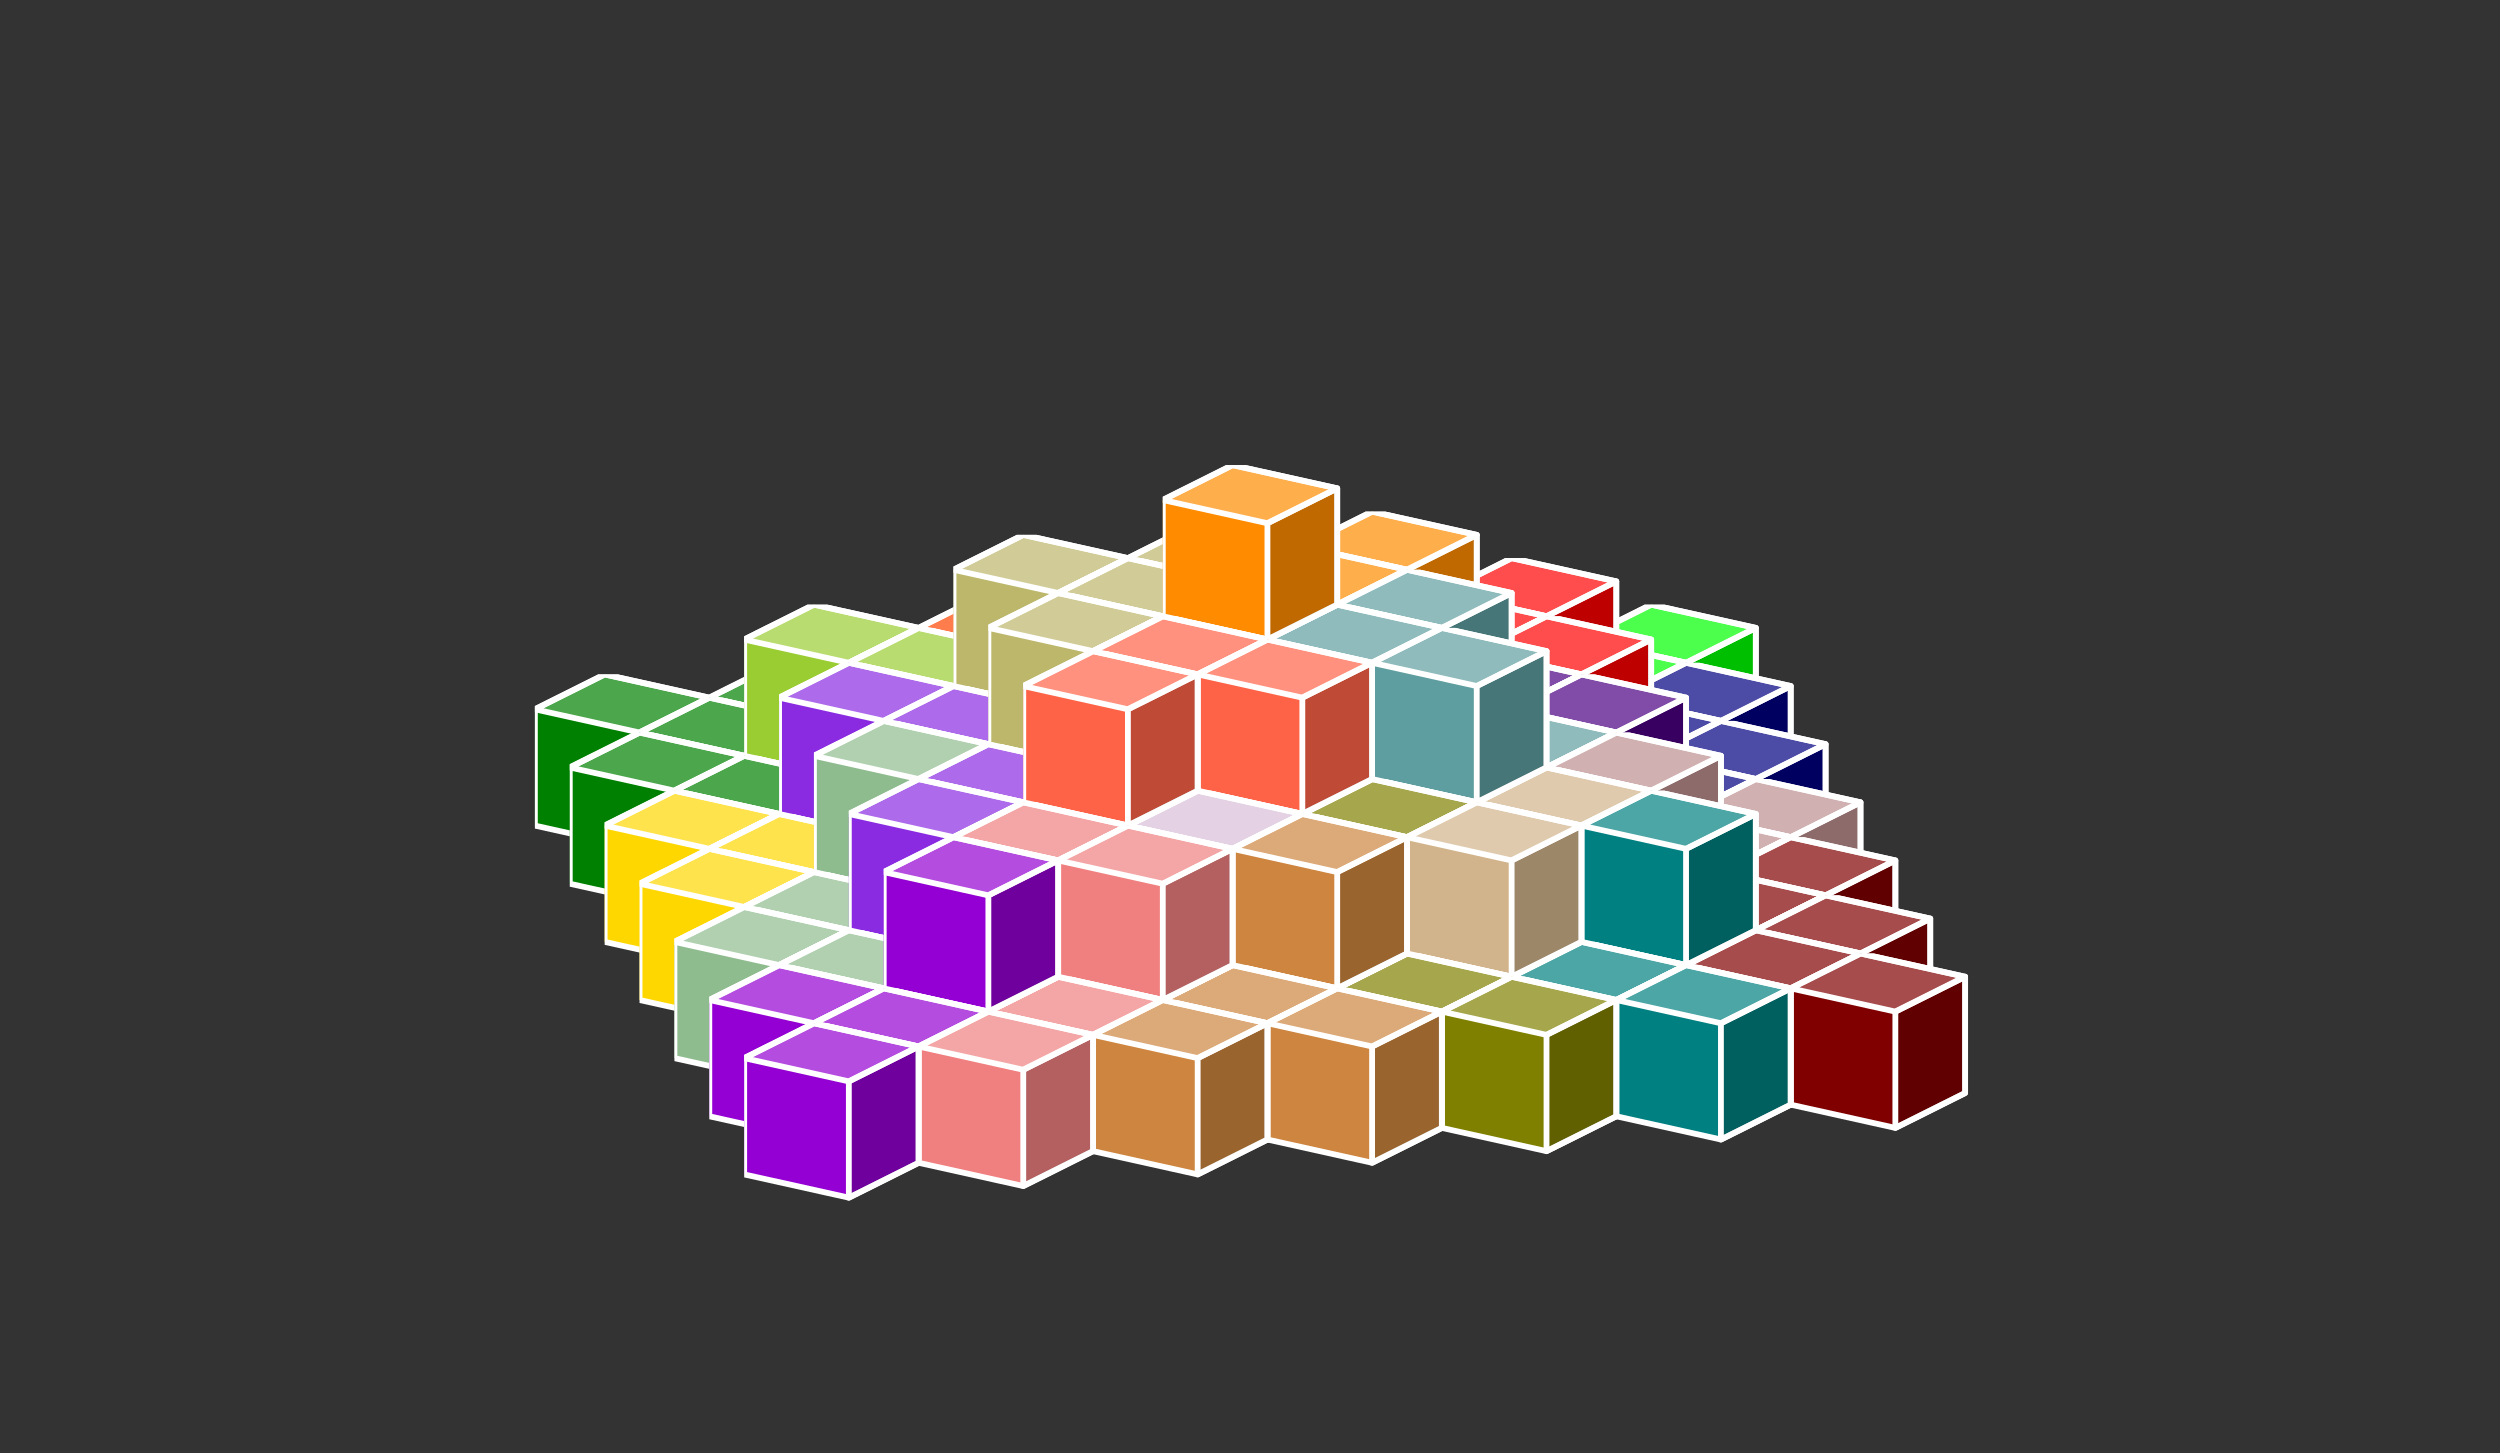 <?xml version="1.0" standalone="no"?>
<!-- Created by Polyform Puzzler (http://puzzler.sourceforge.net/) -->
<svg width="215.000" height="125.000"
     viewBox="0 0 215.000 125.000"
     xmlns="http://www.w3.org/2000/svg"
     xmlns:xlink="http://www.w3.org/1999/xlink">
<rect x="0" y="0" width="215.000" height="125.000" fill="#333333" stroke="none"/>
<defs>
<symbol id="cube0">
<polygon fill="gray" stroke="white"
         stroke-width="0.5" stroke-linejoin="round"
         points="0,13 9,15 15,12 15,2 6,0 0,3" />
<polygon fill="black" fill-opacity="0.25" stroke="white"
         stroke-width="0.5" stroke-linejoin="round"
         points="9,15 15,12 15,2 9,5" />
<polygon fill="white" fill-opacity="0.30" stroke="white"
         stroke-width="0.5" stroke-linejoin="round"
         points="0,3 9,5 15,2 6,0" />
</symbol>
<symbol id="cube1">
<polygon fill="black" stroke="white"
         stroke-width="0.5" stroke-linejoin="round"
         points="0,13 9,15 15,12 15,2 6,0 0,3" />
<polygon fill="black" fill-opacity="0.25" stroke="white"
         stroke-width="0.5" stroke-linejoin="round"
         points="9,15 15,12 15,2 9,5" />
<polygon fill="white" fill-opacity="0.30" stroke="white"
         stroke-width="0.5" stroke-linejoin="round"
         points="0,3 9,5 15,2 6,0" />
</symbol>
<symbol id="cubeA5">
<polygon fill="cadetblue" stroke="white"
         stroke-width="0.5" stroke-linejoin="round"
         points="0,13 9,15 15,12 15,2 6,0 0,3" />
<polygon fill="black" fill-opacity="0.25" stroke="white"
         stroke-width="0.5" stroke-linejoin="round"
         points="9,15 15,12 15,2 9,5" />
<polygon fill="white" fill-opacity="0.30" stroke="white"
         stroke-width="0.5" stroke-linejoin="round"
         points="0,3 9,5 15,2 6,0" />
</symbol>
<symbol id="cubeF5">
<polygon fill="green" stroke="white"
         stroke-width="0.5" stroke-linejoin="round"
         points="0,13 9,15 15,12 15,2 6,0 0,3" />
<polygon fill="black" fill-opacity="0.25" stroke="white"
         stroke-width="0.5" stroke-linejoin="round"
         points="9,15 15,12 15,2 9,5" />
<polygon fill="white" fill-opacity="0.30" stroke="white"
         stroke-width="0.5" stroke-linejoin="round"
         points="0,3 9,5 15,2 6,0" />
</symbol>
<symbol id="cubeI5">
<polygon fill="blue" stroke="white"
         stroke-width="0.5" stroke-linejoin="round"
         points="0,13 9,15 15,12 15,2 6,0 0,3" />
<polygon fill="black" fill-opacity="0.25" stroke="white"
         stroke-width="0.5" stroke-linejoin="round"
         points="9,15 15,12 15,2 9,5" />
<polygon fill="white" fill-opacity="0.30" stroke="white"
         stroke-width="0.5" stroke-linejoin="round"
         points="0,3 9,5 15,2 6,0" />
</symbol>
<symbol id="cubeJ15">
<polygon fill="steelblue" stroke="white"
         stroke-width="0.5" stroke-linejoin="round"
         points="0,13 9,15 15,12 15,2 6,0 0,3" />
<polygon fill="black" fill-opacity="0.25" stroke="white"
         stroke-width="0.5" stroke-linejoin="round"
         points="9,15 15,12 15,2 9,5" />
<polygon fill="white" fill-opacity="0.30" stroke="white"
         stroke-width="0.5" stroke-linejoin="round"
         points="0,3 9,5 15,2 6,0" />
</symbol>
<symbol id="cubeJ25">
<polygon fill="darkviolet" stroke="white"
         stroke-width="0.5" stroke-linejoin="round"
         points="0,13 9,15 15,12 15,2 6,0 0,3" />
<polygon fill="black" fill-opacity="0.25" stroke="white"
         stroke-width="0.5" stroke-linejoin="round"
         points="9,15 15,12 15,2 9,5" />
<polygon fill="white" fill-opacity="0.30" stroke="white"
         stroke-width="0.5" stroke-linejoin="round"
         points="0,3 9,5 15,2 6,0" />
</symbol>
<symbol id="cubeJ45">
<polygon fill="lightcoral" stroke="white"
         stroke-width="0.5" stroke-linejoin="round"
         points="0,13 9,15 15,12 15,2 6,0 0,3" />
<polygon fill="black" fill-opacity="0.25" stroke="white"
         stroke-width="0.5" stroke-linejoin="round"
         points="9,15 15,12 15,2 9,5" />
<polygon fill="white" fill-opacity="0.30" stroke="white"
         stroke-width="0.5" stroke-linejoin="round"
         points="0,3 9,5 15,2 6,0" />
</symbol>
<symbol id="cubeL15">
<polygon fill="darkseagreen" stroke="white"
         stroke-width="0.5" stroke-linejoin="round"
         points="0,13 9,15 15,12 15,2 6,0 0,3" />
<polygon fill="black" fill-opacity="0.25" stroke="white"
         stroke-width="0.5" stroke-linejoin="round"
         points="9,15 15,12 15,2 9,5" />
<polygon fill="white" fill-opacity="0.30" stroke="white"
         stroke-width="0.5" stroke-linejoin="round"
         points="0,3 9,5 15,2 6,0" />
</symbol>
<symbol id="cubeL25">
<polygon fill="peru" stroke="white"
         stroke-width="0.5" stroke-linejoin="round"
         points="0,13 9,15 15,12 15,2 6,0 0,3" />
<polygon fill="black" fill-opacity="0.25" stroke="white"
         stroke-width="0.5" stroke-linejoin="round"
         points="9,15 15,12 15,2 9,5" />
<polygon fill="white" fill-opacity="0.30" stroke="white"
         stroke-width="0.5" stroke-linejoin="round"
         points="0,3 9,5 15,2 6,0" />
</symbol>
<symbol id="cubeL35">
<polygon fill="rosybrown" stroke="white"
         stroke-width="0.5" stroke-linejoin="round"
         points="0,13 9,15 15,12 15,2 6,0 0,3" />
<polygon fill="black" fill-opacity="0.25" stroke="white"
         stroke-width="0.5" stroke-linejoin="round"
         points="9,15 15,12 15,2 9,5" />
<polygon fill="white" fill-opacity="0.30" stroke="white"
         stroke-width="0.5" stroke-linejoin="round"
         points="0,3 9,5 15,2 6,0" />
</symbol>
<symbol id="cubeL45">
<polygon fill="yellowgreen" stroke="white"
         stroke-width="0.5" stroke-linejoin="round"
         points="0,13 9,15 15,12 15,2 6,0 0,3" />
<polygon fill="black" fill-opacity="0.25" stroke="white"
         stroke-width="0.5" stroke-linejoin="round"
         points="9,15 15,12 15,2 9,5" />
<polygon fill="white" fill-opacity="0.30" stroke="white"
         stroke-width="0.5" stroke-linejoin="round"
         points="0,3 9,5 15,2 6,0" />
</symbol>
<symbol id="cubeL5">
<polygon fill="lime" stroke="white"
         stroke-width="0.5" stroke-linejoin="round"
         points="0,13 9,15 15,12 15,2 6,0 0,3" />
<polygon fill="black" fill-opacity="0.25" stroke="white"
         stroke-width="0.5" stroke-linejoin="round"
         points="9,15 15,12 15,2 9,5" />
<polygon fill="white" fill-opacity="0.30" stroke="white"
         stroke-width="0.5" stroke-linejoin="round"
         points="0,3 9,5 15,2 6,0" />
</symbol>
<symbol id="cubeN15">
<polygon fill="olive" stroke="white"
         stroke-width="0.5" stroke-linejoin="round"
         points="0,13 9,15 15,12 15,2 6,0 0,3" />
<polygon fill="black" fill-opacity="0.25" stroke="white"
         stroke-width="0.5" stroke-linejoin="round"
         points="9,15 15,12 15,2 9,5" />
<polygon fill="white" fill-opacity="0.30" stroke="white"
         stroke-width="0.5" stroke-linejoin="round"
         points="0,3 9,5 15,2 6,0" />
</symbol>
<symbol id="cubeN25">
<polygon fill="teal" stroke="white"
         stroke-width="0.5" stroke-linejoin="round"
         points="0,13 9,15 15,12 15,2 6,0 0,3" />
<polygon fill="black" fill-opacity="0.25" stroke="white"
         stroke-width="0.5" stroke-linejoin="round"
         points="9,15 15,12 15,2 9,5" />
<polygon fill="white" fill-opacity="0.30" stroke="white"
         stroke-width="0.5" stroke-linejoin="round"
         points="0,3 9,5 15,2 6,0" />
</symbol>
<symbol id="cubeN5">
<polygon fill="navy" stroke="white"
         stroke-width="0.5" stroke-linejoin="round"
         points="0,13 9,15 15,12 15,2 6,0 0,3" />
<polygon fill="black" fill-opacity="0.25" stroke="white"
         stroke-width="0.5" stroke-linejoin="round"
         points="9,15 15,12 15,2 9,5" />
<polygon fill="white" fill-opacity="0.30" stroke="white"
         stroke-width="0.5" stroke-linejoin="round"
         points="0,3 9,5 15,2 6,0" />
</symbol>
<symbol id="cubeP5">
<polygon fill="magenta" stroke="white"
         stroke-width="0.5" stroke-linejoin="round"
         points="0,13 9,15 15,12 15,2 6,0 0,3" />
<polygon fill="black" fill-opacity="0.25" stroke="white"
         stroke-width="0.5" stroke-linejoin="round"
         points="9,15 15,12 15,2 9,5" />
<polygon fill="white" fill-opacity="0.30" stroke="white"
         stroke-width="0.5" stroke-linejoin="round"
         points="0,3 9,5 15,2 6,0" />
</symbol>
<symbol id="cubeQ5">
<polygon fill="thistle" stroke="white"
         stroke-width="0.5" stroke-linejoin="round"
         points="0,13 9,15 15,12 15,2 6,0 0,3" />
<polygon fill="black" fill-opacity="0.25" stroke="white"
         stroke-width="0.5" stroke-linejoin="round"
         points="9,15 15,12 15,2 9,5" />
<polygon fill="white" fill-opacity="0.30" stroke="white"
         stroke-width="0.5" stroke-linejoin="round"
         points="0,3 9,5 15,2 6,0" />
</symbol>
<symbol id="cubeS15">
<polygon fill="tan" stroke="white"
         stroke-width="0.5" stroke-linejoin="round"
         points="0,13 9,15 15,12 15,2 6,0 0,3" />
<polygon fill="black" fill-opacity="0.25" stroke="white"
         stroke-width="0.5" stroke-linejoin="round"
         points="9,15 15,12 15,2 9,5" />
<polygon fill="white" fill-opacity="0.30" stroke="white"
         stroke-width="0.5" stroke-linejoin="round"
         points="0,3 9,5 15,2 6,0" />
</symbol>
<symbol id="cubeS25">
<polygon fill="indigo" stroke="white"
         stroke-width="0.5" stroke-linejoin="round"
         points="0,13 9,15 15,12 15,2 6,0 0,3" />
<polygon fill="black" fill-opacity="0.25" stroke="white"
         stroke-width="0.5" stroke-linejoin="round"
         points="9,15 15,12 15,2 9,5" />
<polygon fill="white" fill-opacity="0.30" stroke="white"
         stroke-width="0.5" stroke-linejoin="round"
         points="0,3 9,5 15,2 6,0" />
</symbol>
<symbol id="cubeT15">
<polygon fill="darkkhaki" stroke="white"
         stroke-width="0.5" stroke-linejoin="round"
         points="0,13 9,15 15,12 15,2 6,0 0,3" />
<polygon fill="black" fill-opacity="0.25" stroke="white"
         stroke-width="0.5" stroke-linejoin="round"
         points="9,15 15,12 15,2 9,5" />
<polygon fill="white" fill-opacity="0.30" stroke="white"
         stroke-width="0.5" stroke-linejoin="round"
         points="0,3 9,5 15,2 6,0" />
</symbol>
<symbol id="cubeT25">
<polygon fill="orangered" stroke="white"
         stroke-width="0.5" stroke-linejoin="round"
         points="0,13 9,15 15,12 15,2 6,0 0,3" />
<polygon fill="black" fill-opacity="0.25" stroke="white"
         stroke-width="0.5" stroke-linejoin="round"
         points="9,15 15,12 15,2 9,5" />
<polygon fill="white" fill-opacity="0.30" stroke="white"
         stroke-width="0.5" stroke-linejoin="round"
         points="0,3 9,5 15,2 6,0" />
</symbol>
<symbol id="cubeT5">
<polygon fill="darkorange" stroke="white"
         stroke-width="0.5" stroke-linejoin="round"
         points="0,13 9,15 15,12 15,2 6,0 0,3" />
<polygon fill="black" fill-opacity="0.25" stroke="white"
         stroke-width="0.5" stroke-linejoin="round"
         points="9,15 15,12 15,2 9,5" />
<polygon fill="white" fill-opacity="0.30" stroke="white"
         stroke-width="0.5" stroke-linejoin="round"
         points="0,3 9,5 15,2 6,0" />
</symbol>
<symbol id="cubeU5">
<polygon fill="turquoise" stroke="white"
         stroke-width="0.5" stroke-linejoin="round"
         points="0,13 9,15 15,12 15,2 6,0 0,3" />
<polygon fill="black" fill-opacity="0.25" stroke="white"
         stroke-width="0.5" stroke-linejoin="round"
         points="9,15 15,12 15,2 9,5" />
<polygon fill="white" fill-opacity="0.30" stroke="white"
         stroke-width="0.5" stroke-linejoin="round"
         points="0,3 9,5 15,2 6,0" />
</symbol>
<symbol id="cubeV15">
<polygon fill="darkorchid" stroke="white"
         stroke-width="0.5" stroke-linejoin="round"
         points="0,13 9,15 15,12 15,2 6,0 0,3" />
<polygon fill="black" fill-opacity="0.25" stroke="white"
         stroke-width="0.5" stroke-linejoin="round"
         points="9,15 15,12 15,2 9,5" />
<polygon fill="white" fill-opacity="0.30" stroke="white"
         stroke-width="0.5" stroke-linejoin="round"
         points="0,3 9,5 15,2 6,0" />
</symbol>
<symbol id="cubeV25">
<polygon fill="tomato" stroke="white"
         stroke-width="0.5" stroke-linejoin="round"
         points="0,13 9,15 15,12 15,2 6,0 0,3" />
<polygon fill="black" fill-opacity="0.25" stroke="white"
         stroke-width="0.5" stroke-linejoin="round"
         points="9,15 15,12 15,2 9,5" />
<polygon fill="white" fill-opacity="0.30" stroke="white"
         stroke-width="0.5" stroke-linejoin="round"
         points="0,3 9,5 15,2 6,0" />
</symbol>
<symbol id="cubeV5">
<polygon fill="blueviolet" stroke="white"
         stroke-width="0.5" stroke-linejoin="round"
         points="0,13 9,15 15,12 15,2 6,0 0,3" />
<polygon fill="black" fill-opacity="0.25" stroke="white"
         stroke-width="0.5" stroke-linejoin="round"
         points="9,15 15,12 15,2 9,5" />
<polygon fill="white" fill-opacity="0.30" stroke="white"
         stroke-width="0.5" stroke-linejoin="round"
         points="0,3 9,5 15,2 6,0" />
</symbol>
<symbol id="cubeW5">
<polygon fill="maroon" stroke="white"
         stroke-width="0.5" stroke-linejoin="round"
         points="0,13 9,15 15,12 15,2 6,0 0,3" />
<polygon fill="black" fill-opacity="0.25" stroke="white"
         stroke-width="0.5" stroke-linejoin="round"
         points="9,15 15,12 15,2 9,5" />
<polygon fill="white" fill-opacity="0.30" stroke="white"
         stroke-width="0.5" stroke-linejoin="round"
         points="0,3 9,5 15,2 6,0" />
</symbol>
<symbol id="cubeX5">
<polygon fill="red" stroke="white"
         stroke-width="0.5" stroke-linejoin="round"
         points="0,13 9,15 15,12 15,2 6,0 0,3" />
<polygon fill="black" fill-opacity="0.25" stroke="white"
         stroke-width="0.5" stroke-linejoin="round"
         points="9,15 15,12 15,2 9,5" />
<polygon fill="white" fill-opacity="0.30" stroke="white"
         stroke-width="0.5" stroke-linejoin="round"
         points="0,3 9,5 15,2 6,0" />
</symbol>
<symbol id="cubeY5">
<polygon fill="gold" stroke="white"
         stroke-width="0.5" stroke-linejoin="round"
         points="0,13 9,15 15,12 15,2 6,0 0,3" />
<polygon fill="black" fill-opacity="0.25" stroke="white"
         stroke-width="0.5" stroke-linejoin="round"
         points="9,15 15,12 15,2 9,5" />
<polygon fill="white" fill-opacity="0.30" stroke="white"
         stroke-width="0.5" stroke-linejoin="round"
         points="0,3 9,5 15,2 6,0" />
</symbol>
<symbol id="cubeZ5">
<polygon fill="plum" stroke="white"
         stroke-width="0.5" stroke-linejoin="round"
         points="0,13 9,15 15,12 15,2 6,0 0,3" />
<polygon fill="black" fill-opacity="0.25" stroke="white"
         stroke-width="0.5" stroke-linejoin="round"
         points="9,15 15,12 15,2 9,5" />
<polygon fill="white" fill-opacity="0.30" stroke="white"
         stroke-width="0.5" stroke-linejoin="round"
         points="0,3 9,5 15,2 6,0" />
</symbol>
</defs>
<g>
<use xlink:href="#cubeL5" x="136.000" y="52.000" />
<use xlink:href="#cubeP5" x="121.000" y="53.000" />
<use xlink:href="#cubeL5" x="130.000" y="55.000" />
<use xlink:href="#cubeN5" x="139.000" y="57.000" />
<use xlink:href="#cubeP5" x="106.000" y="54.000" />
<use xlink:href="#cubeP5" x="115.000" y="56.000" />
<use xlink:href="#cubeL5" x="124.000" y="58.000" />
<use xlink:href="#cubeN5" x="133.000" y="60.000" />
<use xlink:href="#cubeN5" x="142.000" y="62.000" />
<use xlink:href="#cubeX5" x="124.000" y="48.000" />
<use xlink:href="#cubeJ15" x="91.000" y="55.000" />
<use xlink:href="#cubeP5" x="100.000" y="57.000" />
<use xlink:href="#cubeP5" x="109.000" y="59.000" />
<use xlink:href="#cubeL5" x="118.000" y="61.000" />
<use xlink:href="#cubeL5" x="127.000" y="63.000" />
<use xlink:href="#cubeN5" x="136.000" y="65.000" />
<use xlink:href="#cubeL35" x="145.000" y="67.000" />
<use xlink:href="#cubeX5" x="109.000" y="49.000" />
<use xlink:href="#cubeX5" x="118.000" y="51.000" />
<use xlink:href="#cubeX5" x="127.000" y="53.000" />
<use xlink:href="#cubeT25" x="76.000" y="56.000" />
<use xlink:href="#cubeJ15" x="85.000" y="58.000" />
<use xlink:href="#cubeJ15" x="94.000" y="60.000" />
<use xlink:href="#cubeJ15" x="103.000" y="62.000" />
<use xlink:href="#cubeS25" x="112.000" y="64.000" />
<use xlink:href="#cubeS25" x="121.000" y="66.000" />
<use xlink:href="#cubeN5" x="130.000" y="68.000" />
<use xlink:href="#cubeL35" x="139.000" y="70.000" />
<use xlink:href="#cubeW5" x="148.000" y="72.000" />
<use xlink:href="#cubeV15" x="94.000" y="50.000" />
<use xlink:href="#cubeJ15" x="103.000" y="52.000" />
<use xlink:href="#cubeX5" x="112.000" y="54.000" />
<use xlink:href="#cubeS25" x="121.000" y="56.000" />
<use xlink:href="#cubeS25" x="130.000" y="58.000" />
<use xlink:href="#cubeT5" x="112.000" y="44.000" />
<use xlink:href="#cubeF5" x="61.000" y="57.000" />
<use xlink:href="#cubeT25" x="70.000" y="59.000" />
<use xlink:href="#cubeT25" x="79.000" y="61.000" />
<use xlink:href="#cubeL45" x="88.000" y="63.000" />
<use xlink:href="#cubeV15" x="97.000" y="65.000" />
<use xlink:href="#cubeU5" x="106.000" y="67.000" />
<use xlink:href="#cubeS25" x="115.000" y="69.000" />
<use xlink:href="#cubeL35" x="124.000" y="71.000" />
<use xlink:href="#cubeL35" x="133.000" y="73.000" />
<use xlink:href="#cubeW5" x="142.000" y="75.000" />
<use xlink:href="#cubeW5" x="151.000" y="77.000" />
<use xlink:href="#cubeT25" x="79.000" y="51.000" />
<use xlink:href="#cubeV15" x="88.000" y="53.000" />
<use xlink:href="#cubeV15" x="97.000" y="55.000" />
<use xlink:href="#cubeU5" x="106.000" y="57.000" />
<use xlink:href="#cubeA5" x="115.000" y="59.000" />
<use xlink:href="#cubeA5" x="124.000" y="61.000" />
<use xlink:href="#cubeL35" x="133.000" y="63.000" />
<use xlink:href="#cubeT15" x="97.000" y="45.000" />
<use xlink:href="#cubeT5" x="106.000" y="47.000" />
<use xlink:href="#cubeA5" x="115.000" y="49.000" />
<use xlink:href="#cubeF5" x="46.000" y="58.000" />
<use xlink:href="#cubeF5" x="55.000" y="60.000" />
<use xlink:href="#cubeT25" x="64.000" y="62.000" />
<use xlink:href="#cubeY5" x="73.000" y="64.000" />
<use xlink:href="#cubeL45" x="82.000" y="66.000" />
<use xlink:href="#cubeV15" x="91.000" y="68.000" />
<use xlink:href="#cubeU5" x="100.000" y="70.000" />
<use xlink:href="#cubeS15" x="109.000" y="72.000" />
<use xlink:href="#cubeS15" x="118.000" y="74.000" />
<use xlink:href="#cubeN25" x="127.000" y="76.000" />
<use xlink:href="#cubeN25" x="136.000" y="78.000" />
<use xlink:href="#cubeW5" x="145.000" y="80.000" />
<use xlink:href="#cubeW5" x="154.000" y="82.000" />
<use xlink:href="#cubeL45" x="64.000" y="52.000" />
<use xlink:href="#cubeL45" x="73.000" y="54.000" />
<use xlink:href="#cubeL45" x="82.000" y="56.000" />
<use xlink:href="#cubeT15" x="91.000" y="58.000" />
<use xlink:href="#cubeT5" x="100.000" y="60.000" />
<use xlink:href="#cubeV25" x="109.000" y="62.000" />
<use xlink:href="#cubeS15" x="118.000" y="64.000" />
<use xlink:href="#cubeS15" x="127.000" y="66.000" />
<use xlink:href="#cubeN25" x="136.000" y="68.000" />
<use xlink:href="#cubeT15" x="82.000" y="46.000" />
<use xlink:href="#cubeT15" x="91.000" y="48.000" />
<use xlink:href="#cubeT5" x="100.000" y="50.000" />
<use xlink:href="#cubeA5" x="109.000" y="52.000" />
<use xlink:href="#cubeA5" x="118.000" y="54.000" />
<use xlink:href="#cubeT5" x="100.000" y="40.000" />
<use xlink:href="#cubeF5" x="49.000" y="63.000" />
<use xlink:href="#cubeF5" x="58.000" y="65.000" />
<use xlink:href="#cubeY5" x="67.000" y="67.000" />
<use xlink:href="#cubeZ5" x="76.000" y="69.000" />
<use xlink:href="#cubeZ5" x="85.000" y="71.000" />
<use xlink:href="#cubeU5" x="94.000" y="73.000" />
<use xlink:href="#cubeQ5" x="103.000" y="75.000" />
<use xlink:href="#cubeN15" x="112.000" y="77.000" />
<use xlink:href="#cubeN15" x="121.000" y="79.000" />
<use xlink:href="#cubeN25" x="130.000" y="81.000" />
<use xlink:href="#cubeN25" x="139.000" y="83.000" />
<use xlink:href="#cubeV5" x="67.000" y="57.000" />
<use xlink:href="#cubeV5" x="76.000" y="59.000" />
<use xlink:href="#cubeV5" x="85.000" y="61.000" />
<use xlink:href="#cubeU5" x="94.000" y="63.000" />
<use xlink:href="#cubeV25" x="103.000" y="65.000" />
<use xlink:href="#cubeN15" x="112.000" y="67.000" />
<use xlink:href="#cubeS15" x="121.000" y="69.000" />
<use xlink:href="#cubeT15" x="85.000" y="51.000" />
<use xlink:href="#cubeV25" x="94.000" y="53.000" />
<use xlink:href="#cubeV25" x="103.000" y="55.000" />
<use xlink:href="#cubeY5" x="52.000" y="68.000" />
<use xlink:href="#cubeY5" x="61.000" y="70.000" />
<use xlink:href="#cubeL15" x="70.000" y="72.000" />
<use xlink:href="#cubeZ5" x="79.000" y="74.000" />
<use xlink:href="#cubeQ5" x="88.000" y="76.000" />
<use xlink:href="#cubeQ5" x="97.000" y="78.000" />
<use xlink:href="#cubeL25" x="106.000" y="80.000" />
<use xlink:href="#cubeN15" x="115.000" y="82.000" />
<use xlink:href="#cubeN15" x="124.000" y="84.000" />
<use xlink:href="#cubeL15" x="70.000" y="62.000" />
<use xlink:href="#cubeV5" x="79.000" y="64.000" />
<use xlink:href="#cubeQ5" x="88.000" y="66.000" />
<use xlink:href="#cubeQ5" x="97.000" y="68.000" />
<use xlink:href="#cubeL25" x="106.000" y="70.000" />
<use xlink:href="#cubeV25" x="88.000" y="56.000" />
<use xlink:href="#cubeY5" x="55.000" y="73.000" />
<use xlink:href="#cubeL15" x="64.000" y="75.000" />
<use xlink:href="#cubeZ5" x="73.000" y="77.000" />
<use xlink:href="#cubeZ5" x="82.000" y="79.000" />
<use xlink:href="#cubeJ45" x="91.000" y="81.000" />
<use xlink:href="#cubeL25" x="100.000" y="83.000" />
<use xlink:href="#cubeL25" x="109.000" y="85.000" />
<use xlink:href="#cubeV5" x="73.000" y="67.000" />
<use xlink:href="#cubeJ45" x="82.000" y="69.000" />
<use xlink:href="#cubeJ45" x="91.000" y="71.000" />
<use xlink:href="#cubeL15" x="58.000" y="78.000" />
<use xlink:href="#cubeL15" x="67.000" y="80.000" />
<use xlink:href="#cubeJ25" x="76.000" y="82.000" />
<use xlink:href="#cubeJ45" x="85.000" y="84.000" />
<use xlink:href="#cubeL25" x="94.000" y="86.000" />
<use xlink:href="#cubeJ25" x="76.000" y="72.000" />
<use xlink:href="#cubeJ25" x="61.000" y="83.000" />
<use xlink:href="#cubeJ25" x="70.000" y="85.000" />
<use xlink:href="#cubeJ45" x="79.000" y="87.000" />
<use xlink:href="#cubeJ25" x="64.000" y="88.000" />
</g>
</svg>
